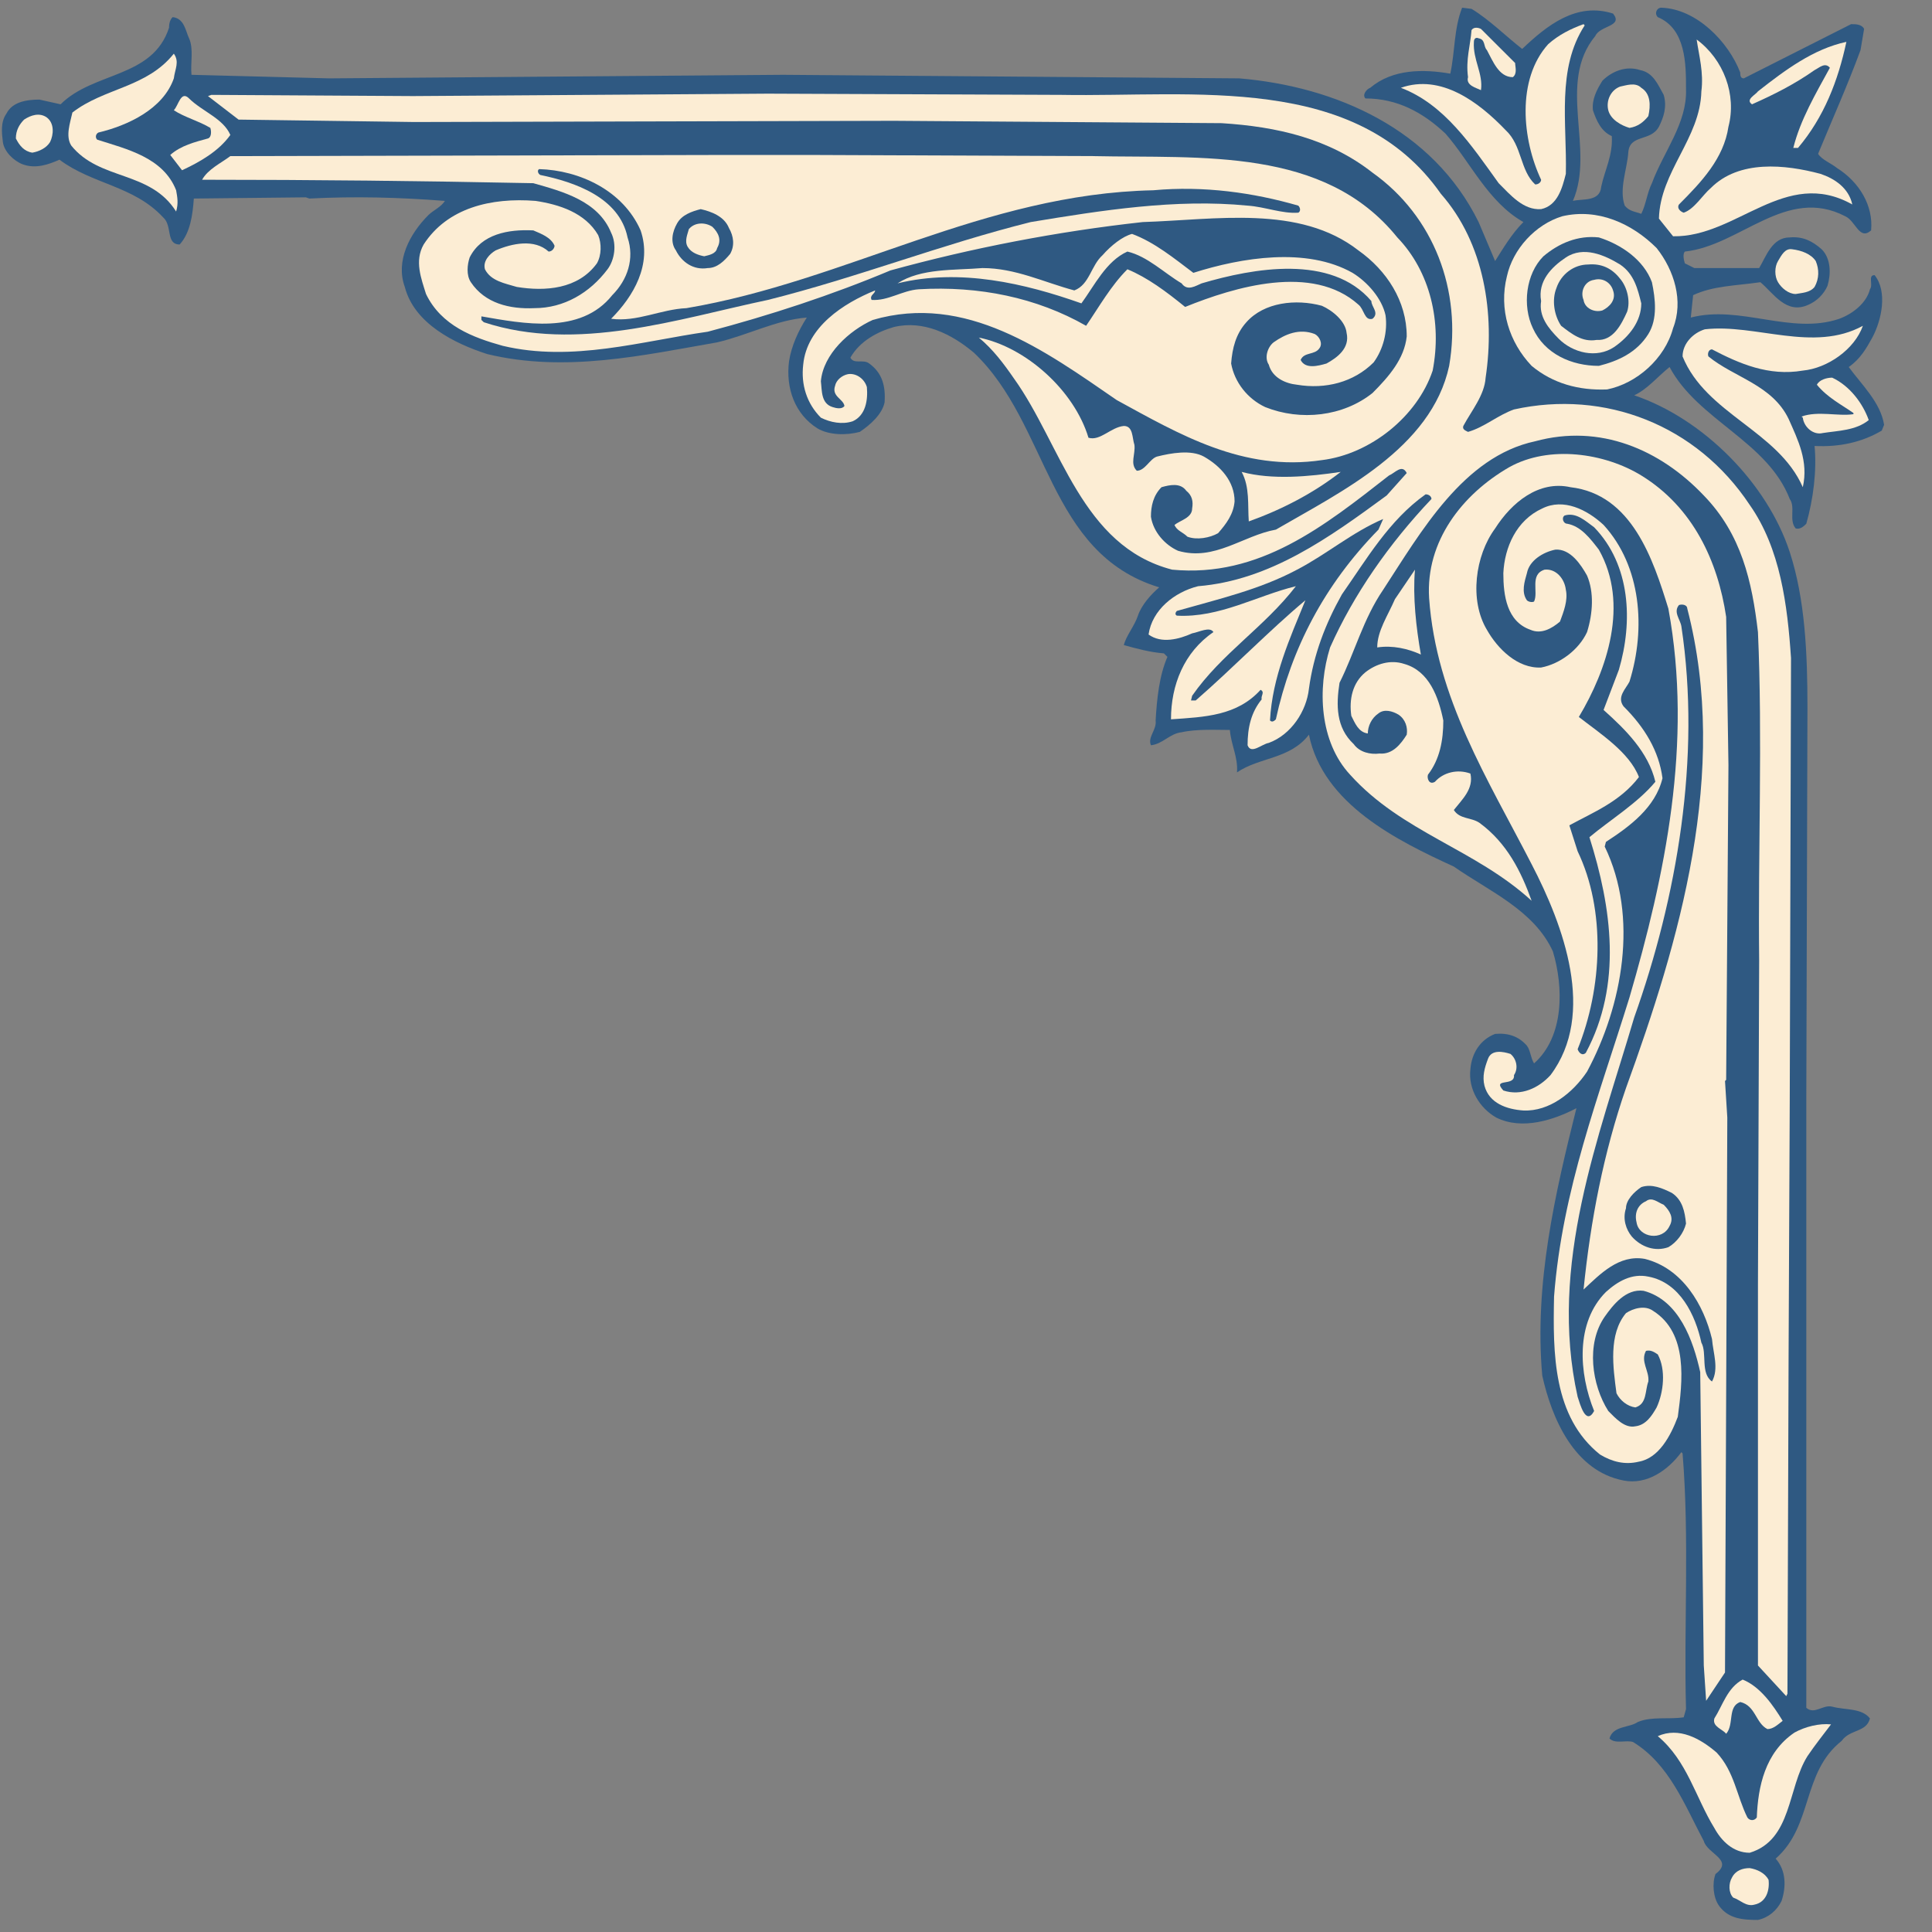 <svg xmlns="http://www.w3.org/2000/svg" xmlns:xlink="http://www.w3.org/1999/xlink" width="175" zoomAndPan="magnify" viewBox="0 0 131.25 131.25" height="175" preserveAspectRatio="xMidYMid meet" version="1.0"><rect x="0" y="0" width="131.25" height="131.25" fill="#808080" stroke="none"/><defs><clipPath id="7f5a5f1edc"><path d="M 0 0 L 128 0 L 128 130.504 L 0 130.504 Z M 0 0 " clip-rule="nonzero"/></clipPath></defs><g clip-path="url(#7f5a5f1edc)"><path fill="#2f5982" d="M 116.785 129.473 C 116.383 128.914 116.305 127.949 116.543 127.309 C 117.824 126.348 115.984 125.949 115.746 125.066 C 114.461 122.668 113.422 119.863 110.941 118.344 C 110.461 118.188 109.738 118.504 109.34 118.102 C 109.582 117.223 110.699 117.387 111.262 116.984 C 112.223 116.586 113.34 116.824 114.383 116.664 L 114.539 116.105 C 114.383 110.418 114.781 104.578 114.305 98.734 L 114.223 98.652 C 113.34 99.855 111.898 100.895 110.297 100.578 C 106.934 99.934 105.414 96.336 104.773 93.453 C 104.215 87.207 105.656 81.043 107.094 75.285 C 105.574 76.078 103.41 76.801 101.648 75.922 C 100.527 75.285 99.73 74.004 99.891 72.637 C 99.969 71.598 100.527 70.641 101.57 70.238 C 102.449 70.16 103.172 70.398 103.73 71.039 C 103.973 71.359 103.973 71.84 104.215 72.242 C 106.293 70.398 106.215 67.035 105.496 64.637 C 104.215 61.832 101.168 60.551 98.766 58.871 C 94.926 57.109 89.879 54.633 88.922 49.91 C 87.637 51.586 85.555 51.43 84.035 52.473 C 84.113 51.43 83.637 50.629 83.551 49.59 C 82.672 49.59 81.312 49.512 80.273 49.746 C 79.473 49.828 78.988 50.547 78.188 50.629 C 77.949 50.07 78.59 49.59 78.508 48.945 C 78.59 47.508 78.75 45.906 79.309 44.625 L 79.07 44.387 C 78.105 44.309 77.227 44.066 76.348 43.824 C 76.504 43.184 77.066 42.543 77.305 41.824 C 77.547 41.102 78.188 40.383 78.75 39.902 C 71.141 37.582 71.301 28.859 66.176 23.973 C 64.656 22.691 62.734 21.734 60.73 22.215 C 59.609 22.535 58.41 23.172 57.77 24.297 C 58.012 24.773 58.648 24.375 59.051 24.695 C 59.93 25.332 60.172 26.215 60.094 27.336 C 59.93 28.137 59.129 28.859 58.41 29.34 C 57.531 29.578 56.328 29.578 55.527 29.098 C 54.004 28.137 53.363 26.375 53.605 24.531 C 53.766 23.492 54.246 22.457 54.809 21.574 C 52.727 21.734 50.801 22.773 48.719 23.258 C 43.676 24.137 38.391 25.332 33.105 24.055 C 30.863 23.336 28.141 21.977 27.5 19.492 C 26.859 17.734 27.824 15.891 29.105 14.609 C 29.426 14.293 29.984 14.051 30.223 13.648 C 27.102 13.406 24.141 13.328 21.016 13.488 L 20.777 13.406 L 13.168 13.488 C 13.086 14.609 12.93 15.809 12.207 16.609 C 11.246 16.609 11.727 15.328 11.086 14.77 C 9.082 12.609 6.285 12.531 4.039 10.848 C 3.316 11.168 2.438 11.488 1.555 11.168 C 0.918 10.93 0.277 10.285 0.195 9.648 C 0.117 9.004 0.035 8.289 0.434 7.723 C 0.836 6.922 1.797 6.766 2.68 6.766 L 4.117 7.086 C 6.363 4.848 10.363 5.324 11.484 1.883 C 11.484 1.562 11.566 1.324 11.727 1.164 C 12.527 1.242 12.609 2.121 12.844 2.602 C 13.168 3.324 12.93 4.281 13.008 5.082 L 22.375 5.324 L 53.203 5.082 L 84.195 5.324 C 90.762 5.883 97.328 8.766 100.449 15.086 L 101.57 17.734 C 102.129 16.852 102.691 15.891 103.492 15.086 C 101.09 13.727 99.891 11.008 98.207 9.086 C 96.684 7.645 94.926 6.688 92.762 6.688 C 92.52 6.445 92.844 6.047 93.086 5.965 C 94.602 4.684 96.684 4.684 98.527 5.004 C 98.852 3.484 98.766 1.965 99.328 0.523 L 99.969 0.602 C 101.168 1.324 102.371 2.523 103.41 3.324 C 105.094 1.723 107.094 0.125 109.582 0.922 C 110.297 1.805 108.695 1.723 108.379 2.441 C 105.734 5.645 108.379 10.129 106.855 13.648 C 107.492 13.488 108.695 13.727 108.777 12.688 C 109.016 11.566 109.582 10.527 109.496 9.246 C 108.777 8.926 108.457 8.207 108.215 7.488 C 108.137 6.766 108.457 6.125 108.859 5.484 C 109.496 4.848 110.461 4.445 111.422 4.762 C 112.301 4.926 112.621 5.727 113.023 6.445 C 113.258 7.246 113.023 7.965 112.699 8.605 C 112.141 9.648 110.699 9.086 110.617 10.371 C 110.539 11.488 109.977 12.848 110.375 13.969 C 110.699 14.371 111.098 14.371 111.5 14.527 C 111.82 13.891 111.898 13.09 112.223 12.445 C 113.023 10.285 114.625 8.367 114.539 6.047 C 114.539 4.367 114.539 1.965 112.621 1.164 C 112.379 0.922 112.543 0.523 112.859 0.523 C 115.262 0.602 117.422 2.844 118.223 4.926 C 118.223 5.082 118.223 5.324 118.465 5.324 L 125.754 1.641 C 126.07 1.641 126.473 1.641 126.637 1.965 L 126.395 3.402 C 125.512 5.805 124.469 8.125 123.512 10.449 C 123.754 10.848 124.391 11.086 124.789 11.41 C 126.312 12.367 127.273 13.969 127.113 15.652 C 126.312 16.367 126.07 15.008 125.355 14.691 C 121.348 12.609 118.223 16.691 114.461 17.09 C 114.305 17.25 114.383 17.652 114.461 17.891 L 115.105 18.211 L 119.508 18.211 C 119.988 17.41 120.387 16.129 121.586 16.129 C 122.473 16.051 123.109 16.367 123.754 16.934 C 124.391 17.57 124.391 18.613 124.152 19.414 C 123.91 19.973 123.43 20.453 122.871 20.695 C 121.348 21.414 120.469 19.895 119.59 19.172 C 117.906 19.414 116.383 19.414 115.023 20.051 L 114.863 21.574 C 118.223 20.695 121.672 22.773 124.953 21.656 C 125.836 21.332 126.793 20.609 127.035 19.652 C 127.273 19.332 126.871 18.691 127.352 18.691 C 128.238 19.809 127.836 21.734 127.195 22.934 C 126.793 23.656 126.395 24.375 125.594 24.934 C 126.473 26.137 127.754 27.336 127.996 28.859 L 127.836 29.254 C 126.473 30.055 124.953 30.379 123.273 30.297 C 123.43 31.98 123.188 33.898 122.711 35.578 C 122.551 35.742 122.309 35.98 121.992 35.902 C 121.508 35.344 121.992 34.461 121.586 33.898 C 120.07 29.977 115.34 28.539 113.422 24.934 C 112.621 25.574 111.898 26.457 111.02 26.855 C 115.746 28.457 120.07 32.859 121.586 37.504 C 122.629 40.703 122.789 44.387 122.789 48.066 L 122.711 74.48 L 122.711 116.02 C 123.273 116.504 123.832 115.785 124.469 115.941 C 125.355 116.184 126.473 116.02 127.035 116.742 C 126.793 117.703 125.672 117.465 125.113 118.266 C 122.387 120.426 123.188 124.027 120.629 126.266 C 121.348 127.07 121.348 128.191 121.027 129.148 C 120.707 129.793 120.148 130.273 119.426 130.43 C 118.387 130.43 117.422 130.352 116.785 129.473 " fill-opacity="1" fill-rule="nonzero"/></g><path fill="#fcedd4" d="M 117.746 128.914 C 117.422 128.59 117.422 127.949 117.664 127.547 C 117.906 127.07 118.387 126.91 118.867 126.91 C 119.348 126.988 119.906 127.23 120.148 127.711 C 120.227 128.43 119.988 129.23 119.188 129.391 C 118.625 129.551 118.223 129.07 117.746 128.914 " fill-opacity="1" fill-rule="nonzero"/><path fill="#fcedd4" d="M 116.465 124.188 C 115.184 122.109 114.625 119.625 112.621 117.945 C 114.062 117.301 115.504 118.102 116.621 119.062 C 117.824 120.348 117.988 122.023 118.707 123.469 C 118.867 123.707 119.188 123.707 119.348 123.469 C 119.426 121.387 119.906 119.062 121.906 117.703 C 122.629 117.301 123.59 117.062 124.391 117.145 C 123.91 117.785 123.273 118.582 122.789 119.305 C 121.43 121.465 121.75 124.988 118.867 125.867 C 117.746 125.867 116.945 125.066 116.465 124.188 " fill-opacity="1" fill-rule="nonzero"/><path fill="#fcedd4" d="M 116.465 116.742 C 117.027 115.863 117.344 114.66 118.387 114.102 C 119.59 114.582 120.469 115.863 121.105 116.906 C 120.789 117.145 120.469 117.465 120.07 117.465 C 119.266 117.062 119.266 115.863 118.223 115.625 C 117.344 115.941 117.824 117.145 117.266 117.785 C 117.027 117.465 116.305 117.301 116.465 116.742 " fill-opacity="1" fill-rule="nonzero"/><path fill="#fcedd4" d="M 115.504 93.211 C 115.023 91.047 114.062 88.328 111.66 87.691 C 110.461 87.527 109.582 88.648 109.016 89.449 C 107.734 91.289 108.137 94.09 109.258 95.855 C 109.738 96.336 110.375 97.051 111.098 96.895 C 111.82 96.812 112.223 96.172 112.543 95.613 C 113.023 94.574 113.18 93.051 112.621 92.012 C 112.379 91.852 112.141 91.691 111.82 91.77 C 111.422 92.492 112.059 93.129 111.98 93.852 C 111.742 94.492 111.898 95.371 111.098 95.613 C 110.539 95.535 110.059 95.133 109.816 94.652 C 109.582 92.895 109.258 90.648 110.461 89.207 C 110.941 88.887 111.742 88.648 112.301 89.051 C 114.703 90.57 114.305 93.852 113.98 96.254 C 113.5 97.531 112.699 99.055 111.34 99.297 C 110.375 99.535 109.496 99.297 108.695 98.812 C 105.496 96.254 105.496 91.93 105.574 88.086 C 106.133 80.801 108.617 74.48 110.699 67.758 C 113.102 59.516 115.023 50.469 113.34 41.344 C 112.301 37.984 110.859 33.582 106.691 33.098 C 104.531 32.617 102.691 34.141 101.57 35.902 C 100.211 37.742 99.809 40.781 101.012 42.785 C 101.734 44.066 103.094 45.426 104.695 45.348 C 105.977 45.105 107.258 44.145 107.816 42.941 C 108.215 41.664 108.297 40.223 107.816 39.102 C 107.414 38.383 106.691 37.262 105.656 37.34 C 104.852 37.504 103.895 38.062 103.73 38.941 C 103.574 39.5 103.332 40.223 103.73 40.781 C 103.809 40.867 104.051 40.945 104.215 40.867 C 104.531 40.223 103.895 39.023 104.934 38.699 C 105.734 38.621 106.293 39.344 106.375 40.066 C 106.535 40.781 106.215 41.582 105.977 42.227 C 105.414 42.707 104.695 43.105 103.973 42.785 C 102.371 42.227 102.129 40.465 102.129 38.941 C 102.211 37.184 103.012 35.344 104.773 34.543 C 106.215 33.82 107.816 34.621 108.938 35.66 C 111.5 38.461 111.82 42.707 110.699 46.305 C 110.461 46.785 109.816 47.348 110.297 47.988 C 111.742 49.426 112.699 51.027 112.941 52.867 C 112.457 54.871 110.699 56.152 109.098 57.195 L 109.016 57.512 C 111.34 62.312 110.219 68.316 107.816 72.801 C 106.855 74.242 105.254 75.52 103.492 75.441 C 102.371 75.363 101.168 74.961 100.848 73.762 C 100.691 73.121 100.848 72.559 101.09 71.922 C 101.332 71.277 102.129 71.441 102.613 71.598 C 103.012 71.922 103.172 72.559 102.852 73.039 C 102.93 73.84 101.332 73.203 102.129 74.082 C 103.332 74.48 104.531 73.918 105.332 73.039 C 108.457 68.879 106.215 62.875 104.051 58.711 C 101.09 52.953 97.566 47.43 97.086 40.625 C 96.848 36.781 99.328 33.582 102.531 31.738 C 105.254 30.219 109.016 30.777 111.5 32.301 C 115.023 34.461 116.707 38.141 117.266 41.906 L 117.422 51.988 L 117.266 73.359 L 117.188 73.438 L 117.344 75.922 L 117.188 113.621 L 115.906 115.543 L 115.746 113.145 L 115.504 93.211 " fill-opacity="1" fill-rule="nonzero"/><path fill="#fcedd4" d="M 119.426 107.539 L 119.426 87.289 L 119.508 65.273 C 119.426 57.832 119.746 50.07 119.426 42.941 C 119.023 39.5 118.309 36.301 115.746 33.66 C 112.781 30.535 108.695 28.777 104.293 29.977 C 99.41 31.02 96.527 36.145 93.965 40.066 C 92.602 42.062 92.043 44.309 91 46.387 C 90.762 47.906 90.762 49.426 91.961 50.547 C 92.363 51.109 93.086 51.27 93.723 51.191 C 94.602 51.27 95.168 50.547 95.566 49.91 C 95.645 49.426 95.484 48.867 95.004 48.547 C 94.602 48.309 94.043 48.145 93.645 48.465 C 93.164 48.789 92.922 49.348 92.922 49.828 C 92.285 49.746 92.043 49.109 91.801 48.629 C 91.641 47.508 91.883 46.387 92.762 45.668 C 93.48 45.105 94.445 44.789 95.402 45.105 C 97.086 45.582 97.727 47.348 98.051 48.945 C 98.051 50.305 97.809 51.586 97.008 52.629 C 96.926 52.867 97.086 53.352 97.484 53.109 C 98.051 52.473 99.008 52.23 99.891 52.551 C 100.129 53.59 99.328 54.312 98.766 55.027 C 99.168 55.672 99.969 55.512 100.527 55.914 C 102.371 57.273 103.332 59.191 104.051 61.195 C 100.211 57.676 95.246 56.551 91.719 52.629 C 89.637 50.391 89.48 46.785 90.359 43.984 C 91.961 40.383 94.363 36.941 97.246 33.898 C 97.246 33.738 97.086 33.582 96.848 33.582 C 94.363 35.344 92.844 37.984 91.16 40.383 C 90.039 42.383 89.238 44.465 88.922 46.785 C 88.758 48.309 87.719 49.91 86.195 50.469 C 85.715 50.547 84.996 51.27 84.754 50.629 C 84.754 49.426 84.996 48.387 85.715 47.508 C 85.637 47.266 85.953 47.027 85.637 46.863 C 84.035 48.629 81.871 48.707 79.551 48.867 C 79.551 46.547 80.43 44.309 82.434 42.941 C 82.191 42.543 81.469 42.941 80.988 43.027 C 80.109 43.422 78.906 43.746 78.027 43.105 C 78.27 41.426 79.789 40.223 81.391 39.824 C 86.277 39.422 90.281 36.539 94.203 33.66 L 95.566 32.137 C 95.246 31.5 94.766 32.137 94.363 32.301 C 89.961 35.742 85.555 39.266 79.629 38.699 C 73.465 37.102 72.105 30.219 68.898 25.734 C 68.18 24.695 67.461 23.734 66.496 22.934 C 69.699 23.574 72.984 26.535 73.945 29.738 C 74.746 29.977 75.465 29.02 76.348 28.938 C 76.988 28.938 76.906 29.738 77.066 30.219 C 77.148 30.855 76.746 31.5 77.227 31.98 C 77.789 31.98 78.105 31.18 78.59 31.02 C 79.551 30.777 80.91 30.535 81.789 31.02 C 82.914 31.66 83.871 32.695 83.871 34.062 C 83.793 34.941 83.312 35.578 82.75 36.223 C 82.191 36.539 81.312 36.703 80.668 36.461 C 80.352 36.145 79.949 36.059 79.789 35.66 C 80.188 35.344 80.988 35.18 80.988 34.543 C 81.07 34.062 80.988 33.66 80.59 33.34 C 80.188 32.781 79.473 32.938 78.906 33.098 C 78.348 33.66 78.188 34.379 78.188 35.102 C 78.348 36.145 79.148 37.023 80.031 37.418 C 82.512 38.141 84.438 36.383 86.676 35.98 C 91.082 33.418 97.246 30.457 98.449 24.855 C 99.328 19.73 97.406 14.691 93.242 11.73 C 90.281 9.406 86.754 8.605 82.992 8.367 L 60.73 8.207 L 28.141 8.289 L 16.207 8.125 L 14.129 6.527 L 14.367 6.445 L 28.059 6.527 L 52.168 6.363 L 72.105 6.445 C 81.07 6.605 92.121 4.926 97.887 13.168 C 100.848 16.531 101.57 21.332 100.926 25.656 C 100.848 26.855 99.969 27.895 99.41 28.938 C 99.328 29.176 99.566 29.254 99.73 29.34 C 100.848 29.02 101.734 28.215 102.852 27.816 C 109.016 26.457 115.262 28.859 118.867 34.301 C 120.949 37.262 121.43 41.102 121.672 44.707 L 121.586 74.805 L 121.508 92.012 L 121.43 115.062 L 121.348 115.227 L 119.426 113.145 L 119.426 107.539 " fill-opacity="1" fill-rule="nonzero"/><path fill="#2f5982" d="M 107.176 94.891 C 105.176 85.926 108.617 77.281 111.02 69.117 C 113.902 61.031 115.582 51.508 114.223 42.543 C 114.141 42.062 113.66 41.582 114.062 41.102 C 114.305 41.023 114.625 41.102 114.625 41.344 C 117.508 52.473 114.062 63.996 110.461 73.918 C 108.938 78.324 108.059 82.883 107.578 87.605 C 108.695 86.566 109.977 85.207 111.742 85.523 C 114.305 86.168 115.746 88.648 116.305 90.969 C 116.383 91.93 116.785 92.973 116.305 93.852 C 115.504 93.293 115.984 91.93 115.582 91.211 C 115.184 89.367 114.141 87.129 111.98 86.727 C 110.859 86.488 109.898 87.047 109.098 87.77 C 107.016 89.852 107.258 93.293 108.297 95.855 C 107.734 96.895 107.336 95.371 107.176 94.891 " fill-opacity="1" fill-rule="nonzero"/><path fill="#2f5982" d="M 110.859 84.008 C 110.461 83.527 110.219 82.805 110.461 82.082 C 110.461 81.523 111.02 80.965 111.5 80.645 C 112.223 80.406 112.941 80.723 113.582 81.043 C 114.305 81.523 114.461 82.324 114.539 83.125 C 114.383 83.766 113.902 84.406 113.34 84.727 C 112.457 85.047 111.5 84.727 110.859 84.008 " fill-opacity="1" fill-rule="nonzero"/><path fill="#fcedd4" d="M 111.18 83.047 C 111.02 82.406 111.262 81.844 111.82 81.605 C 112.223 81.285 112.621 81.688 113.023 81.844 C 113.422 82.246 113.742 82.727 113.422 83.285 C 112.941 84.328 111.34 84.086 111.18 83.047 " fill-opacity="1" fill-rule="nonzero"/><path fill="#2f5982" d="M 107.176 71.277 C 108.859 67.117 109.098 61.832 107.176 57.832 L 106.613 56.07 C 108.215 55.191 110.059 54.469 111.34 52.789 C 110.699 51.109 108.695 49.828 107.258 48.707 C 109.176 45.504 110.699 41.023 108.617 37.34 C 108.059 36.621 107.414 35.742 106.457 35.578 C 106.215 35.578 106.055 35.18 106.293 35.02 C 107.094 34.777 107.734 35.422 108.297 35.82 C 110.777 38.383 110.941 42.227 109.977 45.504 L 108.938 48.23 C 110.461 49.59 111.98 51.109 112.457 53.109 C 111.262 54.551 109.418 55.672 107.977 56.875 C 109.496 61.676 110.219 66.879 107.734 71.52 C 107.492 71.758 107.258 71.52 107.176 71.277 " fill-opacity="1" fill-rule="nonzero"/><path fill="#2f5982" d="M 86.277 48.945 C 86.434 45.984 87.637 43.344 88.68 40.781 C 86.277 42.785 83.715 45.426 81.23 47.586 L 80.91 47.586 L 80.988 47.266 C 82.992 44.387 85.875 42.625 88.035 39.824 C 85.395 40.465 82.832 41.984 79.949 41.824 C 79.789 41.746 79.871 41.582 79.949 41.504 C 82.75 40.703 85.555 40.066 88.117 38.699 C 90.117 37.66 91.883 36.145 93.965 35.258 L 93.645 35.98 C 89.961 39.742 87.719 44.066 86.676 48.867 C 86.598 48.945 86.434 49.109 86.277 48.945 " fill-opacity="1" fill-rule="nonzero"/><path fill="#fcedd4" d="M 93.562 43.984 C 93.562 42.863 94.281 41.824 94.766 40.703 L 96.125 38.699 C 95.969 40.543 96.203 42.625 96.527 44.465 C 95.645 44.066 94.602 43.824 93.562 43.984 " fill-opacity="1" fill-rule="nonzero"/><path fill="#fcedd4" d="M 84.352 32.059 C 86.434 32.617 88.922 32.379 91.082 32.059 C 89.238 33.5 87.078 34.621 84.836 35.422 C 84.754 34.301 84.914 33.098 84.352 32.059 " fill-opacity="1" fill-rule="nonzero"/><path fill="#fcedd4" d="M 114.305 24.215 C 114.305 23.336 115.023 22.613 115.82 22.371 C 119.266 21.977 123.188 23.973 126.555 22.133 C 125.992 23.734 124.152 25.016 122.473 25.176 C 120.148 25.574 118.145 24.695 116.305 23.734 C 116.062 23.734 115.984 24.055 116.062 24.215 C 117.824 25.656 120.387 26.137 121.508 28.457 C 122.148 29.898 122.871 31.336 122.473 33.098 C 120.789 29.254 115.906 28.137 114.305 24.215 " fill-opacity="1" fill-rule="nonzero"/><path fill="#fcedd4" d="M 75.867 27.18 C 70.98 23.816 65.617 19.895 59.293 21.734 C 57.691 22.457 55.93 24.055 55.766 25.898 C 55.844 26.535 55.766 27.414 56.566 27.656 C 56.809 27.738 57.211 27.816 57.367 27.578 C 57.289 27.094 56.488 26.938 56.73 26.215 C 56.809 25.812 57.211 25.496 57.609 25.418 C 58.168 25.332 58.727 25.734 58.891 26.297 C 58.969 27.18 58.812 28.215 57.934 28.617 C 57.211 28.859 56.41 28.695 55.766 28.375 C 54.809 27.414 54.406 26.137 54.566 24.773 C 54.809 22.215 57.289 20.609 59.449 19.73 C 59.449 19.973 59.051 20.051 59.211 20.375 C 60.332 20.453 61.293 19.73 62.414 19.652 C 66.496 19.414 70.422 20.211 73.785 22.133 C 74.664 20.852 75.465 19.414 76.59 18.293 C 77.949 18.852 79.23 19.809 80.512 20.852 C 83.871 19.492 89.16 17.891 92.285 20.695 C 92.684 21.012 92.684 21.812 93.242 21.656 C 93.723 21.254 93.164 20.852 93.164 20.453 C 90.438 17.25 85.152 18.211 81.633 19.25 C 81.23 19.414 80.668 19.809 80.273 19.25 C 79.07 18.535 77.949 17.41 76.59 17.09 C 75.145 17.734 74.344 19.414 73.465 20.609 C 69.621 19.25 65.215 18.211 60.973 19.25 C 62.574 18.211 64.816 18.371 66.738 18.211 C 68.98 18.211 70.902 19.172 72.984 19.73 C 74.023 19.332 74.105 18.051 74.906 17.332 C 75.465 16.691 76.266 16.051 76.906 15.891 C 78.43 16.453 79.789 17.57 81.07 18.535 C 84.352 17.492 88.758 16.77 91.883 18.535 C 92.922 19.172 93.883 20.293 94.125 21.414 C 94.281 22.535 93.965 23.734 93.32 24.617 C 91.961 25.977 90.039 26.457 88.117 26.137 C 87.32 26.055 86.434 25.656 86.195 24.773 C 85.875 24.297 86.117 23.574 86.52 23.258 C 87.32 22.691 88.277 22.293 89.316 22.691 C 89.637 22.855 89.879 23.336 89.637 23.656 C 89.316 24.137 88.598 23.895 88.359 24.453 C 88.68 25.098 89.559 24.855 90.117 24.695 C 90.84 24.297 91.719 23.656 91.48 22.613 C 91.402 21.812 90.52 21.09 89.801 20.773 C 88.035 20.293 85.875 20.531 84.672 21.891 C 83.953 22.691 83.715 23.656 83.637 24.695 C 83.871 25.977 84.754 27.094 85.953 27.656 C 88.359 28.617 91.242 28.297 93.242 26.699 C 94.363 25.574 95.402 24.375 95.566 22.855 C 95.566 20.453 94.203 18.371 92.285 17.012 C 88.277 13.891 82.594 14.93 77.629 15.086 C 71.781 15.73 66.016 16.852 60.492 18.371 C 56.488 20.051 52.324 21.414 48.082 22.535 C 43.598 23.172 38.871 24.617 34.148 23.492 C 32.145 22.934 29.984 22.133 28.941 19.973 C 28.621 18.934 28.141 17.734 28.781 16.609 C 30.383 14.129 33.348 13.406 36.387 13.648 C 37.988 13.891 39.75 14.449 40.637 15.973 C 40.871 16.531 40.871 17.332 40.551 17.891 C 39.27 19.652 37.031 19.809 35.105 19.492 C 34.305 19.25 33.348 19.094 32.945 18.293 C 32.789 17.734 33.266 17.25 33.668 17.012 C 34.789 16.531 36.309 16.211 37.27 17.09 C 37.512 17.09 37.672 16.852 37.672 16.691 C 37.43 16.129 36.789 15.891 36.23 15.652 C 34.547 15.566 32.703 15.891 31.906 17.492 C 31.746 17.969 31.664 18.691 31.988 19.172 C 32.945 20.609 34.629 21.012 36.309 20.934 C 38.312 20.934 40.07 19.895 41.273 18.293 C 41.754 17.652 41.914 16.609 41.516 15.809 C 40.637 13.648 38.23 13.012 36.23 12.445 C 28.539 12.289 21.414 12.211 13.73 12.211 C 14.129 11.488 15.012 11.086 15.648 10.605 L 49.285 10.527 L 55.051 10.527 L 74.266 10.605 C 81.633 10.766 89.961 9.969 94.926 16.129 C 97.164 18.449 97.965 21.891 97.328 25.176 C 96.285 28.297 93.086 30.855 89.801 31.258 C 84.438 32.059 80.109 29.496 75.867 27.18 " fill-opacity="1" fill-rule="nonzero"/><path fill="#fcedd4" d="M 122.473 28.375 L 122.387 28.297 C 123.512 27.895 124.871 28.297 125.914 28.137 L 125.914 28.059 C 125.113 27.496 124.152 27.016 123.43 26.137 C 123.59 25.812 124.074 25.656 124.469 25.656 C 125.672 26.215 126.555 27.414 126.953 28.539 C 126.07 29.254 124.871 29.254 123.832 29.418 C 123.188 29.578 122.551 29.02 122.473 28.375 " fill-opacity="1" fill-rule="nonzero"/><path fill="#fcedd4" d="M 104.051 24.855 C 102.531 23.258 101.812 21.012 102.371 18.773 C 102.773 16.934 104.293 15.25 106.133 14.691 C 108.539 14.129 110.859 15.172 112.543 16.852 C 113.742 18.371 114.383 20.453 113.66 22.293 C 113.102 24.375 111.18 26.055 109.176 26.457 C 107.258 26.535 105.496 26.055 104.051 24.855 " fill-opacity="1" fill-rule="nonzero"/><path fill="#2f5982" d="M 104.133 22.293 C 103.41 20.773 103.652 18.613 104.852 17.41 C 105.895 16.531 107.176 15.973 108.617 16.129 C 110.141 16.609 111.66 17.652 112.223 19.172 C 112.457 20.293 112.621 21.656 111.98 22.691 C 111.18 23.973 109.898 24.531 108.617 24.855 C 106.777 24.855 104.934 24.055 104.133 22.293 " fill-opacity="1" fill-rule="nonzero"/><path fill="#fcedd4" d="M 105.895 23.016 C 105.176 22.293 104.531 21.492 104.695 20.453 C 104.453 19.094 105.414 18.133 106.375 17.492 C 107.578 16.691 109.016 17.332 110.059 17.969 C 111.02 18.613 111.262 19.652 111.5 20.609 C 111.5 21.812 110.699 22.855 109.66 23.574 C 108.457 24.375 106.855 23.973 105.895 23.016 " fill-opacity="1" fill-rule="nonzero"/><path fill="#2f5982" d="M 106.055 22.133 C 105.574 21.414 105.414 20.375 105.734 19.574 C 106.055 18.613 106.934 17.969 107.895 17.969 C 108.777 17.891 109.496 18.211 110.059 18.934 C 110.539 19.492 110.777 20.453 110.539 21.176 C 110.141 22.055 109.582 23.172 108.457 23.094 C 107.492 23.258 106.777 22.691 106.055 22.133 " fill-opacity="1" fill-rule="nonzero"/><path fill="#2f5982" d="M 32.703 21.734 L 32.703 21.492 C 35.508 21.977 39.434 22.773 41.594 20.051 C 42.633 19.012 43.117 17.57 42.633 16.129 C 42.074 13.406 39.031 12.367 36.707 11.887 C 36.551 11.809 36.473 11.566 36.629 11.488 C 39.355 11.566 42.316 12.926 43.52 15.652 C 44.312 17.969 43.035 20.133 41.516 21.656 C 43.277 21.891 44.879 21.012 46.637 20.934 C 57.531 19.094 66.816 13.168 78.348 12.926 C 81.789 12.609 85.152 13.09 88.199 13.969 C 88.359 14.129 88.359 14.371 88.199 14.449 C 87.078 14.527 85.953 14.051 84.754 13.969 C 79.871 13.488 74.824 14.293 70.023 15.086 C 63.934 16.609 58.25 18.852 52.168 20.375 C 46.078 21.656 39.191 23.973 32.867 21.891 L 32.703 21.734 " fill-opacity="1" fill-rule="nonzero"/><path fill="#fcedd4" d="M 107.578 20.375 C 107.336 19.809 107.656 19.094 108.297 19.012 C 108.859 18.852 109.418 19.172 109.582 19.73 C 109.816 20.375 109.34 20.852 108.859 21.09 C 108.297 21.254 107.656 20.934 107.578 20.375 " fill-opacity="1" fill-rule="nonzero"/><path fill="#fcedd4" d="M 120.789 19.172 C 120.547 18.773 120.547 18.133 120.789 17.734 C 121.027 17.332 121.27 16.852 121.75 16.934 C 122.387 17.012 123.031 17.25 123.352 17.734 C 123.59 18.293 123.59 18.934 123.273 19.492 C 122.953 19.895 122.387 19.895 121.992 19.973 C 121.508 19.973 121.027 19.574 120.789 19.172 " fill-opacity="1" fill-rule="nonzero"/><path fill="#2f5982" d="M 45.918 17.012 C 45.516 16.453 45.68 15.73 46 15.172 C 46.316 14.609 46.961 14.371 47.602 14.207 C 48.32 14.371 49.199 14.691 49.52 15.488 C 49.844 16.051 49.922 16.691 49.602 17.25 C 49.199 17.734 48.719 18.211 48.082 18.211 C 47.117 18.371 46.316 17.812 45.918 17.012 " fill-opacity="1" fill-rule="nonzero"/><path fill="#fcedd4" d="M 46.719 16.77 C 46.48 16.367 46.719 15.891 46.797 15.566 C 47.195 15.086 47.918 15.086 48.398 15.41 C 48.801 15.809 49.043 16.289 48.719 16.852 C 48.641 17.25 48.16 17.332 47.84 17.41 C 47.438 17.332 46.961 17.176 46.719 16.77 " fill-opacity="1" fill-rule="nonzero"/><path fill="#fcedd4" d="M 112.699 14.852 C 112.781 11.648 115.504 9.406 115.582 6.207 C 115.746 4.926 115.426 3.805 115.262 2.684 C 117.105 4.047 117.988 6.445 117.422 8.605 C 117.105 10.766 115.582 12.367 114.062 13.891 C 113.902 14.129 114.141 14.371 114.383 14.449 C 115.105 14.207 115.664 13.246 116.227 12.77 C 118.145 10.848 121.27 11.168 123.668 11.809 C 124.633 12.129 125.594 12.77 125.836 13.891 C 121.27 11.328 117.988 16.129 113.66 16.051 L 112.699 14.852 " fill-opacity="1" fill-rule="nonzero"/><path fill="#fcedd4" d="M 4.84 9.887 C 4.438 9.246 4.762 8.367 4.918 7.645 C 7.078 5.965 9.961 5.965 11.809 3.645 C 12.207 4.203 11.887 4.684 11.809 5.324 C 11.086 7.406 8.684 8.527 6.684 9.004 C 6.52 9.086 6.441 9.328 6.602 9.488 C 8.602 10.129 11.086 10.688 11.965 12.926 C 12.051 13.406 12.129 13.812 11.965 14.371 C 10.203 11.566 6.762 12.289 4.84 9.887 " fill-opacity="1" fill-rule="nonzero"/><path fill="#fcedd4" d="M 101.812 12.445 C 99.969 9.887 98.129 7.086 95.168 5.965 C 97.887 5.004 100.449 6.922 102.293 8.848 C 103.41 9.887 103.25 11.566 104.293 12.531 C 104.531 12.531 104.695 12.367 104.695 12.211 C 103.41 9.488 103.012 5.406 105.176 3 C 105.895 2.363 106.691 1.965 107.578 1.641 L 107.656 1.723 C 105.734 4.684 106.457 8.367 106.375 11.809 C 106.133 12.77 105.812 13.969 104.695 14.207 C 103.492 14.293 102.613 13.246 101.812 12.445 " fill-opacity="1" fill-rule="nonzero"/><path fill="#fcedd4" d="M 11.566 10.527 C 12.285 9.887 13.246 9.648 14.129 9.406 C 14.367 9.328 14.367 8.926 14.289 8.688 C 13.488 8.207 12.527 7.965 11.809 7.488 C 12.129 7.164 12.285 6.125 12.844 6.688 C 13.73 7.566 15.168 8.047 15.648 9.168 C 14.848 10.285 13.566 11.008 12.367 11.566 L 11.566 10.527 " fill-opacity="1" fill-rule="nonzero"/><path fill="#fcedd4" d="M 1.078 9.406 C 1.078 8.848 1.32 8.445 1.637 8.125 C 2.117 7.809 2.68 7.645 3.16 7.965 C 3.719 8.367 3.637 9.168 3.402 9.648 C 3.16 10.047 2.68 10.285 2.199 10.371 C 1.637 10.285 1.32 9.887 1.078 9.406 " fill-opacity="1" fill-rule="nonzero"/><path fill="#fcedd4" d="M 121.828 10.047 C 122.309 8.125 123.352 6.363 124.312 4.605 C 123.988 4.203 123.59 4.605 123.273 4.762 C 121.906 5.727 120.469 6.445 119.023 7.086 C 118.547 6.766 119.266 6.445 119.426 6.207 C 121.27 4.762 123.188 3.324 125.434 2.844 C 124.871 5.484 123.91 7.965 122.148 10.047 L 121.828 10.047 " fill-opacity="1" fill-rule="nonzero"/><path fill="#fcedd4" d="M 109.258 7.488 C 109.098 6.844 109.418 6.125 110.059 5.883 C 110.461 5.805 111.098 5.562 111.5 5.965 C 112.141 6.363 112.141 7.164 111.98 7.887 C 111.66 8.289 111.262 8.605 110.699 8.688 C 110.141 8.527 109.418 8.125 109.258 7.488 " fill-opacity="1" fill-rule="nonzero"/><path fill="#fcedd4" d="M 99.73 5.242 C 99.566 4.047 99.891 3.082 99.969 2.043 C 100.129 1.805 100.449 1.883 100.609 1.965 L 102.93 4.281 C 102.93 4.523 103.094 5.004 102.773 5.242 C 101.812 5.242 101.41 4.125 101.012 3.402 C 100.77 3.164 100.926 2.684 100.449 2.602 C 100.289 2.523 100.129 2.602 100.129 2.844 C 100.047 4.047 100.77 5.004 100.609 6.125 C 100.289 5.965 99.566 5.805 99.73 5.242 " fill-opacity="1" fill-rule="nonzero"/></svg>